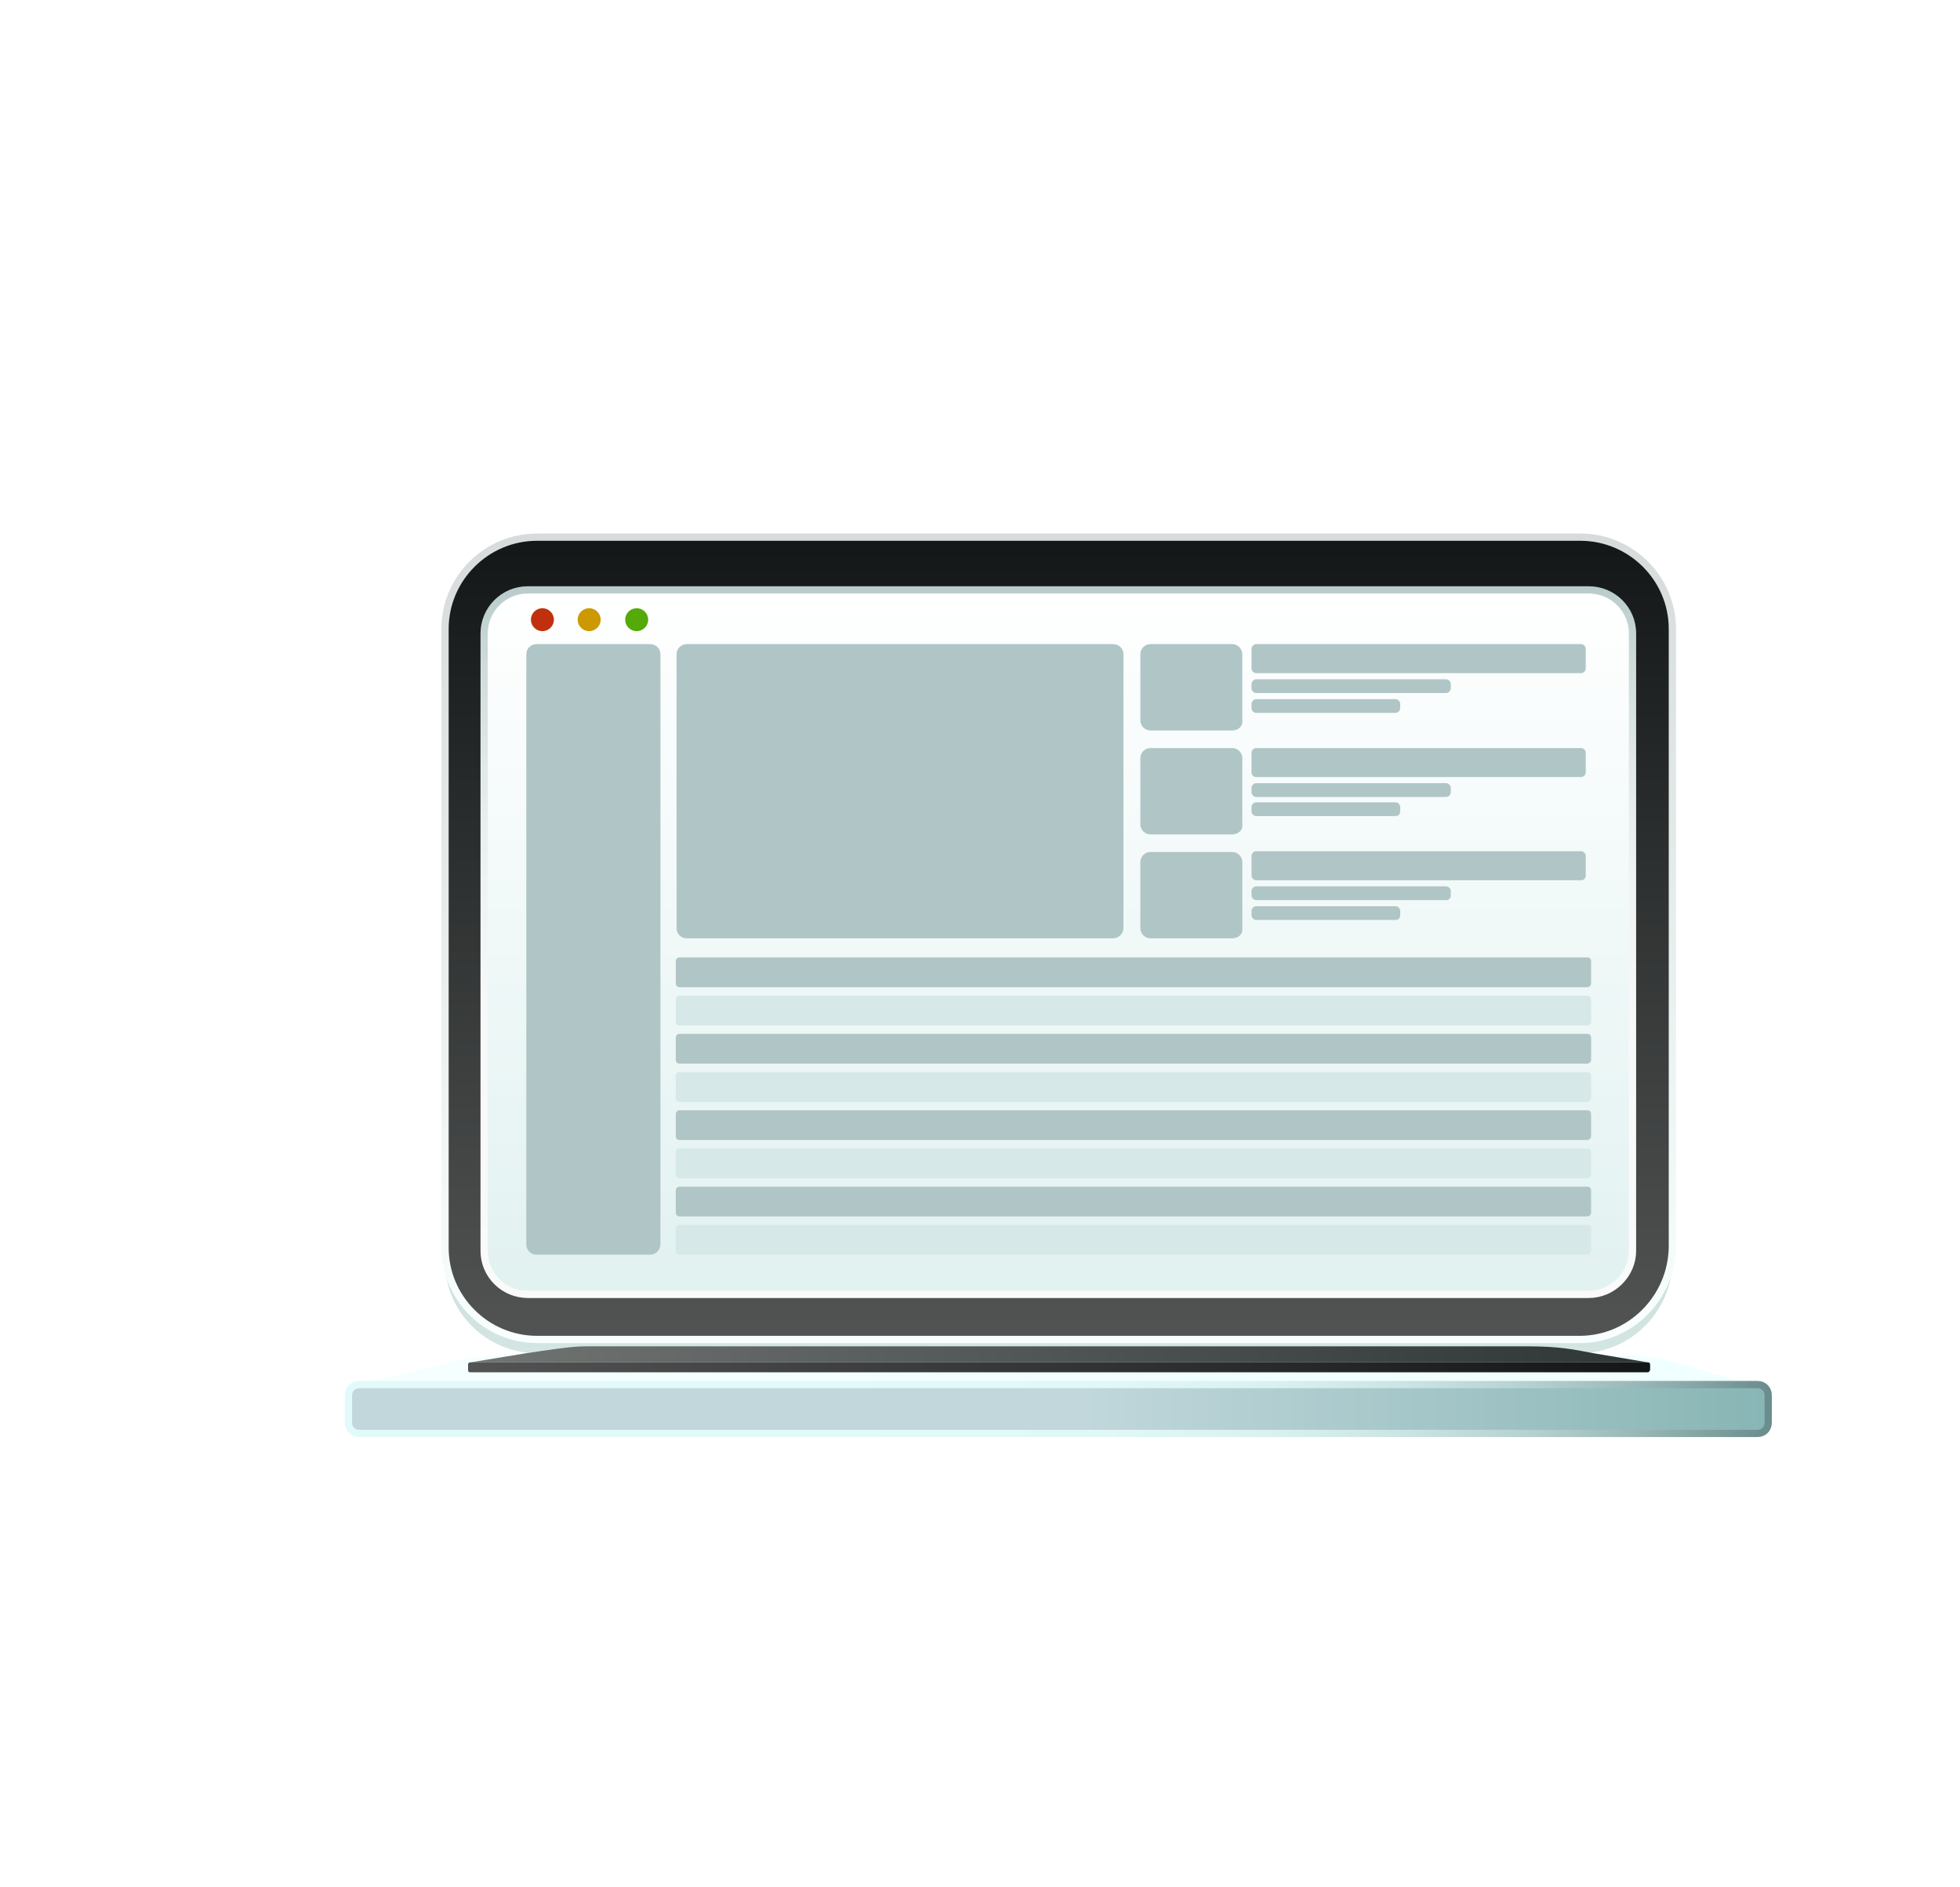 <svg width="135" height="130" viewBox="0 0 135 130" fill="none" xmlns="http://www.w3.org/2000/svg">
<g filter="url(#filter0_d)">
<path d="M100.8 85.21H28.989C25.504 85.21 22.653 82.368 22.653 78.895V38.053C22.653 34.579 25.504 31.737 28.989 31.737H100.852C104.337 31.737 107.189 34.579 107.189 38.053V78.895C107.136 82.368 104.284 85.21 100.8 85.21Z" fill="url(#paint0_linear)"/>
<path d="M100.8 84.263H28.989C25.504 84.263 22.653 81.421 22.653 77.947V35.316C22.653 31.842 25.504 29 28.989 29H100.852C104.337 29 107.189 31.842 107.189 35.316V77.895C107.136 81.421 104.284 84.263 100.8 84.263Z" fill="url(#paint1_linear)" stroke="url(#paint2_linear)" stroke-width="0.5" stroke-miterlimit="10"/>
<path d="M101.433 81.158H28.355C26.719 81.158 25.346 79.842 25.346 78.158V35.632C25.346 34 26.666 32.632 28.355 32.632H101.433C103.07 32.632 104.443 33.947 104.443 35.632V78.158C104.443 79.79 103.07 81.158 101.433 81.158Z" fill="url(#paint3_linear)" stroke="url(#paint4_linear)" stroke-width="0.5" stroke-miterlimit="10"/>
<path d="M113.578 87.632L108.931 86.316C107.294 85.842 106.08 85.368 103.545 85.368H71.917H57.555H25.927C24.659 85.368 22.864 85.895 21.069 86.316L16.317 87.474" fill="url(#paint5_linear)"/>
<path d="M113.05 90.737H16.739C16.317 90.737 16 90.421 16 90V88.105C16 87.684 16.317 87.368 16.739 87.368H113.05C113.472 87.368 113.789 87.684 113.789 88.105V90C113.789 90.421 113.472 90.737 113.05 90.737Z" fill="url(#paint6_linear)" stroke="url(#paint7_linear)" stroke-width="0.5" stroke-miterlimit="10"/>
<path d="M105.499 85.842L101.75 85.21C100.377 84.947 99.374 84.737 97.262 84.737H70.808H58.769H32.316C31.26 84.737 29.729 85 28.25 85.21L24.395 85.842H105.499Z" fill="url(#paint8_linear)"/>
<path d="M105.499 86.526H24.395C24.29 86.526 24.237 86.474 24.237 86.368V86C24.237 85.895 24.29 85.842 24.395 85.842H105.499C105.605 85.842 105.657 85.895 105.657 86V86.368C105.605 86.474 105.552 86.526 105.499 86.526Z" fill="url(#paint9_linear)"/>
<path d="M36.804 78.421H28.936C28.567 78.421 28.25 78.105 28.25 77.737V37.053C28.25 36.684 28.567 36.368 28.936 36.368H36.804C37.173 36.368 37.49 36.684 37.49 37.053V77.684C37.49 78.105 37.173 78.421 36.804 78.421Z" fill="#B0C6C6"/>
<path d="M68.643 56.632H39.285C38.916 56.632 38.599 56.316 38.599 55.947V37.053C38.599 36.684 38.916 36.368 39.285 36.368H68.696C69.066 36.368 69.382 36.684 69.382 37.053V55.895C69.382 56.316 69.066 56.632 68.643 56.632Z" fill="#B0C6C6"/>
<path d="M101.328 60H38.81C38.652 60 38.546 59.895 38.546 59.737V58.211C38.546 58.053 38.652 57.947 38.81 57.947H101.328C101.486 57.947 101.592 58.053 101.592 58.211V59.737C101.592 59.895 101.433 60 101.328 60Z" fill="#B0C6C6"/>
<path d="M101.328 62.632H38.81C38.652 62.632 38.546 62.526 38.546 62.368V60.842C38.546 60.684 38.652 60.579 38.81 60.579H101.328C101.486 60.579 101.592 60.684 101.592 60.842V62.368C101.592 62.526 101.433 62.632 101.328 62.632Z" fill="#D6E8E7"/>
<path d="M101.328 65.263H38.81C38.652 65.263 38.546 65.158 38.546 65V63.474C38.546 63.316 38.652 63.211 38.81 63.211H101.328C101.486 63.211 101.592 63.316 101.592 63.474V65C101.592 65.158 101.433 65.263 101.328 65.263Z" fill="#B0C6C6"/>
<path d="M101.328 67.895H38.81C38.652 67.895 38.546 67.79 38.546 67.632V66.105C38.546 65.947 38.652 65.842 38.81 65.842H101.328C101.486 65.842 101.592 65.947 101.592 66.105V67.632C101.592 67.79 101.433 67.895 101.328 67.895Z" fill="#D6E8E7"/>
<path d="M101.328 70.526H38.81C38.652 70.526 38.546 70.421 38.546 70.263V68.737C38.546 68.579 38.652 68.474 38.81 68.474H101.328C101.486 68.474 101.592 68.579 101.592 68.737V70.263C101.592 70.421 101.433 70.526 101.328 70.526Z" fill="#B0C6C6"/>
<path d="M101.328 73.158H38.81C38.652 73.158 38.546 73.053 38.546 72.895V71.368C38.546 71.21 38.652 71.105 38.81 71.105H101.328C101.486 71.105 101.592 71.21 101.592 71.368V72.895C101.592 73.053 101.433 73.158 101.328 73.158Z" fill="#D6E8E7"/>
<path d="M101.328 75.789H38.81C38.652 75.789 38.546 75.684 38.546 75.526V74C38.546 73.842 38.652 73.737 38.81 73.737H101.328C101.486 73.737 101.592 73.842 101.592 74V75.526C101.592 75.684 101.433 75.789 101.328 75.789Z" fill="#B0C6C6"/>
<path d="M101.328 78.421H38.81C38.652 78.421 38.546 78.316 38.546 78.158V76.632C38.546 76.474 38.652 76.368 38.81 76.368H101.328C101.486 76.368 101.592 76.474 101.592 76.632V78.158C101.592 78.316 101.433 78.421 101.328 78.421Z" fill="#D6E8E7"/>
<path d="M76.88 42.316H71.231C70.861 42.316 70.544 42 70.544 41.632V37.053C70.544 36.684 70.861 36.368 71.231 36.368H76.88C77.25 36.368 77.567 36.684 77.567 37.053V41.632C77.62 42 77.303 42.316 76.88 42.316Z" fill="#B0C6C6"/>
<path d="M100.905 38.368H78.517C78.359 38.368 78.2 38.211 78.2 38.053V36.684C78.2 36.526 78.359 36.368 78.517 36.368H100.905C101.064 36.368 101.222 36.526 101.222 36.684V38.053C101.222 38.211 101.064 38.368 100.905 38.368Z" fill="#B0C6C6"/>
<path d="M91.612 39.737H78.517C78.359 39.737 78.2 39.579 78.2 39.421V39.105C78.2 38.947 78.359 38.789 78.517 38.789H91.612C91.77 38.789 91.929 38.947 91.929 39.105V39.421C91.929 39.579 91.77 39.737 91.612 39.737Z" fill="#B0C6C6"/>
<path d="M88.127 41.105H78.517C78.359 41.105 78.2 40.947 78.2 40.789V40.474C78.2 40.316 78.359 40.158 78.517 40.158H88.127C88.286 40.158 88.444 40.316 88.444 40.474V40.789C88.444 40.947 88.286 41.105 88.127 41.105Z" fill="#B0C6C6"/>
<path d="M76.88 49.474H71.231C70.861 49.474 70.544 49.158 70.544 48.789V44.211C70.544 43.842 70.861 43.526 71.231 43.526H76.88C77.25 43.526 77.567 43.842 77.567 44.211V48.789C77.62 49.158 77.303 49.474 76.88 49.474Z" fill="#B0C6C6"/>
<path d="M100.905 45.526H78.517C78.359 45.526 78.2 45.368 78.2 45.211V43.842C78.2 43.684 78.359 43.526 78.517 43.526H100.905C101.064 43.526 101.222 43.684 101.222 43.842V45.211C101.222 45.368 101.064 45.526 100.905 45.526Z" fill="#B0C6C6"/>
<path d="M91.612 46.895H78.517C78.359 46.895 78.2 46.737 78.2 46.579V46.263C78.2 46.105 78.359 45.947 78.517 45.947H91.612C91.77 45.947 91.929 46.105 91.929 46.263V46.579C91.929 46.737 91.77 46.895 91.612 46.895Z" fill="#B0C6C6"/>
<path d="M88.127 48.211H78.517C78.359 48.211 78.2 48.053 78.2 47.895V47.579C78.2 47.421 78.359 47.263 78.517 47.263H88.127C88.286 47.263 88.444 47.421 88.444 47.579V47.895C88.444 48.105 88.286 48.211 88.127 48.211Z" fill="#B0C6C6"/>
<path d="M76.88 56.632H71.231C70.861 56.632 70.544 56.316 70.544 55.947V51.368C70.544 51 70.861 50.684 71.231 50.684H76.88C77.25 50.684 77.567 51 77.567 51.368V55.947C77.62 56.316 77.303 56.632 76.88 56.632Z" fill="#B0C6C6"/>
<path d="M100.905 52.632H78.517C78.359 52.632 78.2 52.474 78.2 52.316V50.947C78.2 50.789 78.359 50.632 78.517 50.632H100.905C101.064 50.632 101.222 50.789 101.222 50.947V52.316C101.222 52.526 101.064 52.632 100.905 52.632Z" fill="#B0C6C6"/>
<path d="M91.612 54H78.517C78.359 54 78.2 53.842 78.2 53.684V53.368C78.2 53.211 78.359 53.053 78.517 53.053H91.612C91.77 53.053 91.929 53.211 91.929 53.368V53.684C91.929 53.895 91.77 54 91.612 54Z" fill="#B0C6C6"/>
<path d="M88.127 55.368H78.517C78.359 55.368 78.2 55.211 78.2 55.053V54.737C78.2 54.579 78.359 54.421 78.517 54.421H88.127C88.286 54.421 88.444 54.579 88.444 54.737V55.053C88.444 55.263 88.286 55.368 88.127 55.368Z" fill="#B0C6C6"/>
<path d="M29.359 35.474C29.796 35.474 30.151 35.12 30.151 34.684C30.151 34.248 29.796 33.895 29.359 33.895C28.921 33.895 28.567 34.248 28.567 34.684C28.567 35.12 28.921 35.474 29.359 35.474Z" fill="#C1300E"/>
<path d="M32.58 35.474C33.017 35.474 33.372 35.12 33.372 34.684C33.372 34.248 33.017 33.895 32.58 33.895C32.142 33.895 31.788 34.248 31.788 34.684C31.788 35.12 32.142 35.474 32.58 35.474Z" fill="#CC9900"/>
<path d="M35.853 35.474C36.291 35.474 36.645 35.12 36.645 34.684C36.645 34.248 36.291 33.895 35.853 33.895C35.416 33.895 35.061 34.248 35.061 34.684C35.061 35.12 35.416 35.474 35.853 35.474Z" fill="#54AA09"/>
</g>
<defs>
<filter id="filter0_d" x="11.75" y="24.75" width="122.289" height="86.237" filterUnits="userSpaceOnUse" color-interpolation-filters="sRGB">
<feFlood flood-opacity="0" result="BackgroundImageFix"/>
<feColorMatrix in="SourceAlpha" type="matrix" values="0 0 0 0 0 0 0 0 0 0 0 0 0 0 0 0 0 0 127 0" result="hardAlpha"/>
<feOffset dx="8" dy="8"/>
<feGaussianBlur stdDeviation="6"/>
<feComposite in2="hardAlpha" operator="out"/>
<feColorMatrix type="matrix" values="0 0 0 0 0 0 0 0 0 0 0 0 0 0 0 0 0 0 0.35 0"/>
<feBlend mode="normal" in2="BackgroundImageFix" result="effect1_dropShadow"/>
<feBlend mode="normal" in="SourceGraphic" in2="effect1_dropShadow" result="shape"/>
</filter>
<linearGradient id="paint0_linear" x1="64.891" y1="85.235" x2="64.891" y2="31.741" gradientUnits="userSpaceOnUse">
<stop stop-color="#D3E6E3"/>
<stop offset="1" stop-color="#97ACAC"/>
</linearGradient>
<linearGradient id="paint1_linear" x1="64.891" y1="84.252" x2="64.891" y2="29.026" gradientUnits="userSpaceOnUse">
<stop stop-color="#515453"/>
<stop offset="1" stop-color="#141717"/>
</linearGradient>
<linearGradient id="paint2_linear" x1="64.891" y1="84.383" x2="64.891" y2="28.895" gradientUnits="userSpaceOnUse">
<stop stop-color="#F8FFFE"/>
<stop offset="1" stop-color="#D7DBDB"/>
</linearGradient>
<linearGradient id="paint3_linear" x1="64.891" y1="81.142" x2="64.891" y2="32.653" gradientUnits="userSpaceOnUse">
<stop offset="0.028" stop-color="#E2F2F1"/>
<stop offset="1" stop-color="white"/>
</linearGradient>
<linearGradient id="paint4_linear" x1="64.891" y1="81.274" x2="64.891" y2="32.521" gradientUnits="userSpaceOnUse">
<stop stop-color="#FAFAFA"/>
<stop offset="0.38" stop-color="#F8F8F8"/>
<stop offset="0.585" stop-color="#F0F3F3"/>
<stop offset="0.747" stop-color="#E2E9E9"/>
<stop offset="0.887" stop-color="#CFDCDB"/>
<stop offset="1" stop-color="#B9CCCB"/>
</linearGradient>
<linearGradient id="paint5_linear" x1="16.302" y1="86.522" x2="113.573" y2="86.522" gradientUnits="userSpaceOnUse">
<stop offset="0.095" stop-color="#F5FFFF"/>
<stop offset="1" stop-color="#F0FFFF"/>
</linearGradient>
<linearGradient id="paint6_linear" x1="16.026" y1="89.086" x2="113.775" y2="89.086" gradientUnits="userSpaceOnUse">
<stop offset="0.516" stop-color="#C1D7DB"/>
<stop offset="1" stop-color="#88B5B5"/>
</linearGradient>
<linearGradient id="paint7_linear" x1="15.894" y1="89.086" x2="113.907" y2="89.086" gradientUnits="userSpaceOnUse">
<stop offset="0.315" stop-color="#E3FAFA"/>
<stop offset="0.532" stop-color="#E1F8F8"/>
<stop offset="0.649" stop-color="#D9F1F1"/>
<stop offset="0.742" stop-color="#CBE4E4"/>
<stop offset="0.822" stop-color="#B8D3D3"/>
<stop offset="0.895" stop-color="#9FBCBC"/>
<stop offset="0.96" stop-color="#80A0A0"/>
<stop offset="1" stop-color="#6A8C8C"/>
</linearGradient>
<linearGradient id="paint8_linear" x1="24.398" y1="85.316" x2="105.477" y2="85.316" gradientUnits="userSpaceOnUse">
<stop stop-color="#707473"/>
<stop offset="1" stop-color="#2E3636"/>
</linearGradient>
<linearGradient id="paint9_linear" x1="24.253" y1="86.194" x2="105.621" y2="86.194" gradientUnits="userSpaceOnUse">
<stop stop-color="#515453"/>
<stop offset="1" stop-color="#141717"/>
</linearGradient>
</defs>
</svg>
